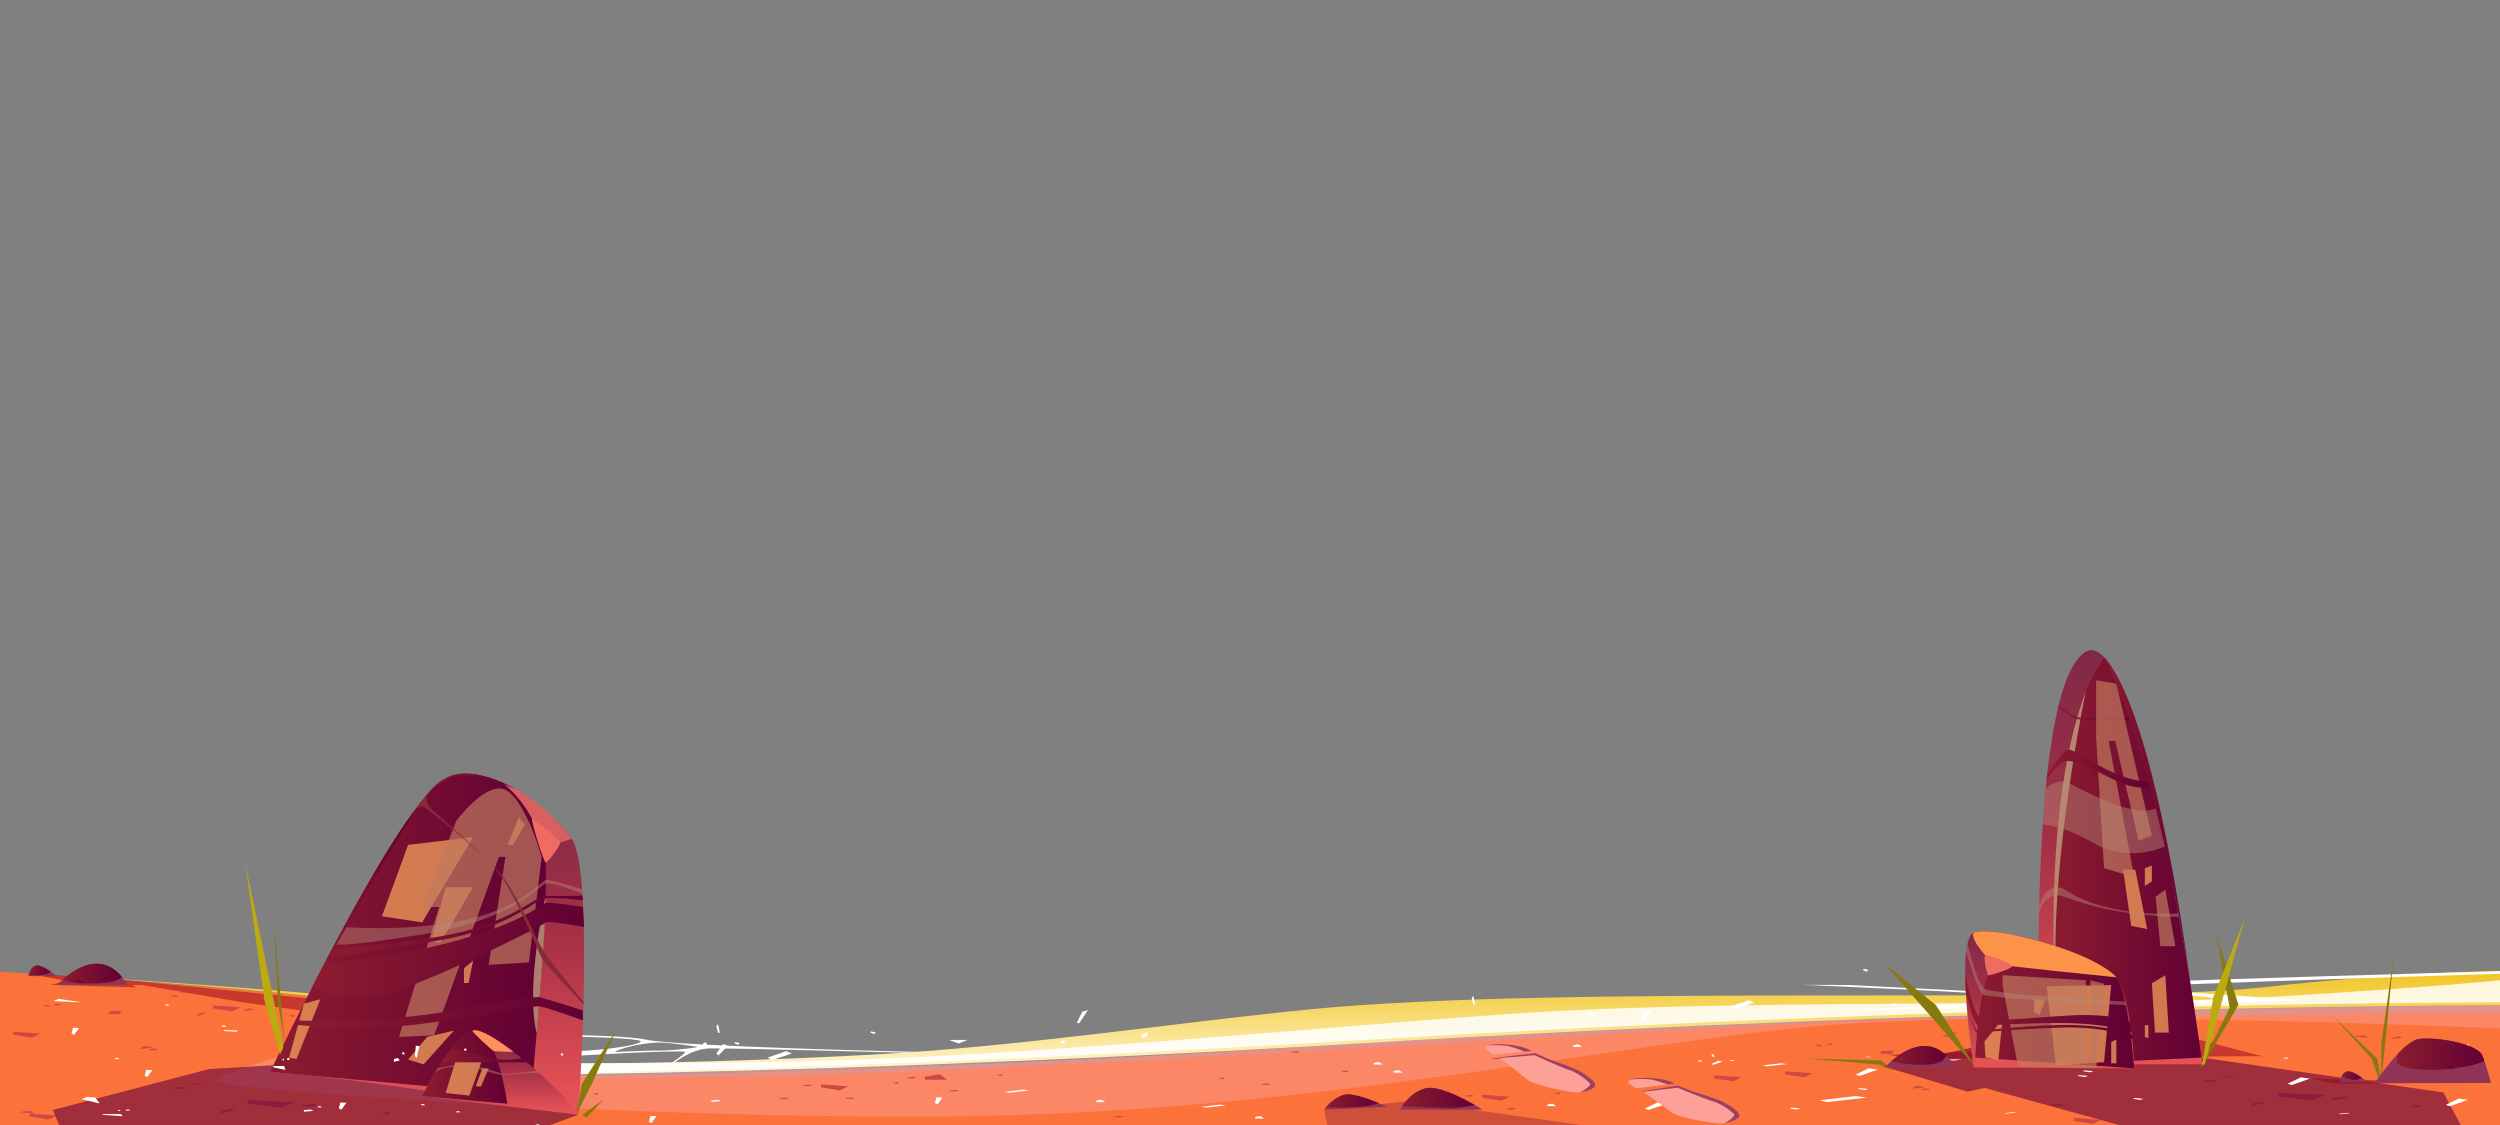 <?xml version="1.0" encoding="UTF-8"?>
<svg xmlns="http://www.w3.org/2000/svg" xmlns:xlink="http://www.w3.org/1999/xlink" viewBox="0 0 888.89 400">
  <rect x="0" y="0" width="888.89" height="400" fill="#808080" stroke="none"/>
  <defs>
    <style>
      .cls-1, .cls-2, .cls-3, .cls-4, .cls-5, .cls-6, .cls-7, .cls-8, .cls-9, .cls-10, .cls-11, .cls-12, .cls-13, .cls-14, .cls-15, .cls-16, .cls-17, .cls-18, .cls-19, .cls-20, .cls-21, .cls-22, .cls-23, .cls-24, .cls-25, .cls-26, .cls-27, .cls-28, .cls-29, .cls-30, .cls-31, .cls-32, .cls-33, .cls-34, .cls-35, .cls-36, .cls-37, .cls-38, .cls-39, .cls-40, .cls-41, .cls-42, .cls-43, .cls-44, .cls-45, .cls-46, .cls-47, .cls-48, .cls-49, .cls-50, .cls-51, .cls-52, .cls-53, .cls-54, .cls-55, .cls-56, .cls-57, .cls-58 {
        stroke-width: 0px;
      }

      .cls-1, .cls-2, .cls-3, .cls-4, .cls-5, .cls-6, .cls-7, .cls-8, .cls-9, .cls-10, .cls-11, .cls-12, .cls-13, .cls-14, .cls-16, .cls-17, .cls-18, .cls-19, .cls-20, .cls-21, .cls-22, .cls-23, .cls-24, .cls-25, .cls-26, .cls-27, .cls-28, .cls-29, .cls-30, .cls-31, .cls-32, .cls-33, .cls-34, .cls-35, .cls-36, .cls-37, .cls-38, .cls-39, .cls-40, .cls-41, .cls-42, .cls-43, .cls-44, .cls-45, .cls-46, .cls-47, .cls-48, .cls-49, .cls-50, .cls-51, .cls-52, .cls-53, .cls-54, .cls-55, .cls-56, .cls-57, .cls-58 {
        fill-rule: evenodd;
      }

      .cls-1, .cls-54 {
        fill: #fff;
      }

      .cls-2 {
        fill: url(#_Áåçûìÿííûé_ãðàäèåíò_361-27);
      }

      .cls-3 {
        fill: url(#_Áåçûìÿííûé_ãðàäèåíò_361-15);
      }

      .cls-59 {
        opacity: .5;
      }

      .cls-4 {
        fill: url(#_Áåçûìÿííûé_ãðàäèåíò_361-18);
      }

      .cls-5 {
        fill: #ccb689;
      }

      .cls-5, .cls-60, .cls-31, .cls-50, .cls-54 {
        mix-blend-mode: soft-light;
      }

      .cls-5, .cls-31, .cls-50 {
        opacity: .69;
      }

      .cls-6 {
        fill: #91001d;
      }

      .cls-7 {
        fill: url(#_Áåçûìÿííûé_ãðàäèåíò_361-4);
      }

      .cls-61 {
        isolation: isolate;
      }

      .cls-8 {
        fill: #63003b;
        opacity: .6;
      }

      .cls-9 {
        fill: #fc723b;
      }

      .cls-10 {
        fill: url(#_Áåçûìÿííûé_ãðàäèåíò_361-14);
      }

      .cls-11 {
        fill: url(#_Áåçûìÿííûé_ãðàäèåíò_361-10);
      }

      .cls-12 {
        fill: url(#_Áåçûìÿííûé_ãðàäèåíò_361-13);
      }

      .cls-13 {
        fill: url(#_Áåçûìÿííûé_ãðàäèåíò_361-17);
      }

      .cls-14 {
        fill: url(#_Áåçûìÿííûé_ãðàäèåíò_78-2);
      }

      .cls-15 {
        fill: none;
      }

      .cls-16 {
        fill: #fd905e;
      }

      .cls-17 {
        fill: #bdaa11;
      }

      .cls-18 {
        fill: #c5a0b1;
      }

      .cls-18, .cls-35, .cls-49 {
        opacity: .46;
      }

      .cls-18, .cls-35, .cls-49, .cls-55 {
        mix-blend-mode: multiply;
      }

      .cls-19 {
        fill: url(#_Áåçûìÿííûé_ãðàäèåíò_361-24);
      }

      .cls-20 {
        fill: url(#_Áåçûìÿííûé_ãðàäèåíò_361-12);
      }

      .cls-21 {
        fill: #fc9348;
      }

      .cls-22 {
        fill: url(#_Áåçûìÿííûé_ãðàäèåíò_361-28);
      }

      .cls-23 {
        fill: url(#_Áåçûìÿííûé_ãðàäèåíò_78-3);
      }

      .cls-24 {
        fill: url(#_Áåçûìÿííûé_ãðàäèåíò_361-3);
      }

      .cls-25 {
        fill: url(#linear-gradient);
      }

      .cls-26 {
        fill: url(#_Áåçûìÿííûé_ãðàäèåíò_361-26);
      }

      .cls-27 {
        fill: url(#_Áåçûìÿííûé_ãðàäèåíò_361-25);
      }

      .cls-28 {
        fill: #f06b60;
      }

      .cls-29 {
        fill: url(#_Áåçûìÿííûé_ãðàäèåíò_361-5);
      }

      .cls-30 {
        fill: url(#linear-gradient-2);
      }

      .cls-31 {
        fill: #c17a5f;
      }

      .cls-32 {
        fill: url(#_Áåçûìÿííûé_ãðàäèåíò_78);
      }

      .cls-33 {
        fill: url(#_Áåçûìÿííûé_ãðàäèåíò_361-22);
      }

      .cls-62 {
        clip-path: url(#clippath);
      }

      .cls-34 {
        fill: url(#_Áåçûìÿííûé_ãðàäèåíò_361-7);
      }

      .cls-35 {
        fill: #b88776;
      }

      .cls-36 {
        fill: url(#_Áåçûìÿííûé_ãðàäèåíò_361-23);
      }

      .cls-37 {
        fill: url(#_Áåçûìÿííûé_ãðàäèåíò_361-29);
      }

      .cls-38 {
        fill: url(#_Áåçûìÿííûé_ãðàäèåíò_361-6);
      }

      .cls-39 {
        fill: #8f3456;
      }

      .cls-40 {
        fill: url(#_Áåçûìÿííûé_ãðàäèåíò_361-9);
      }

      .cls-41 {
        fill: #cc4946;
      }

      .cls-42 {
        fill: url(#_Áåçûìÿííûé_ãðàäèåíò_6);
      }

      .cls-43 {
        fill: url(#_Áåçûìÿííûé_ãðàäèåíò_78-4);
      }

      .cls-44 {
        fill: url(#_Áåçûìÿííûé_ãðàäèåíò_361-11);
      }

      .cls-45 {
        fill: url(#_Áåçûìÿííûé_ãðàäèåíò_361-8);
      }

      .cls-46 {
        fill: url(#_Áåçûìÿííûé_ãðàäèåíò_361-20);
      }

      .cls-47 {
        fill: url(#_Áåçûìÿííûé_ãðàäèåíò_361-21);
      }

      .cls-48 {
        fill: url(#_Áåçûìÿííûé_ãðàäèåíò_361);
      }

      .cls-49, .cls-55 {
        fill: #fda098;
      }

      .cls-50 {
        fill: #fdac5f;
      }

      .cls-51 {
        fill: #867a0f;
      }

      .cls-52 {
        fill: url(#_Áåçûìÿííûé_ãðàäèåíò_361-19);
      }

      .cls-53 {
        fill: url(#_Áåçûìÿííûé_ãðàäèåíò_361-16);
      }

      .cls-56 {
        fill: #da6060;
      }

      .cls-57 {
        fill: url(#_Áåçûìÿííûé_ãðàäèåíò_361-2);
      }

      .cls-58 {
        fill: #862b3b;
      }
    </style>
    <clipPath id="clippath">
      <rect class="cls-15" width="888.89" height="400" transform="translate(888.89 400) rotate(180)"/>
    </clipPath>
    <linearGradient id="linear-gradient" x1="445.69" y1="382.33" x2="445.69" y2="345.18" gradientUnits="userSpaceOnUse">
      <stop offset="0" stop-color="#fff8da"/>
      <stop offset="1" stop-color="#f1c422"/>
    </linearGradient>
    <linearGradient id="linear-gradient-2" x1="496.1" y1="382.03" x2="496.1" y2="348.06" gradientUnits="userSpaceOnUse">
      <stop offset="0" stop-color="#fff"/>
      <stop offset=".97" stop-color="#fdf6d9"/>
    </linearGradient>
    <linearGradient id="_Áåçûìÿííûé_ãðàäèåíò_6" data-name="Áåçûìÿííûé ãðàäèåíò 6" x1="141.38" y1="374.44" x2="141.38" y2="355.18" gradientUnits="userSpaceOnUse">
      <stop offset="0" stop-color="#fff"/>
      <stop offset=".96" stop-color="#c1f0fd"/>
    </linearGradient>
    <linearGradient id="_Áåçûìÿííûé_ãðàäèåíò_78" data-name="Áåçûìÿííûé ãðàäèåíò 78" x1="151.89" y1="396.36" x2="151.89" y2="275.23" gradientUnits="userSpaceOnUse">
      <stop offset=".05" stop-color="#e45255"/>
      <stop offset=".53" stop-color="#a53046"/>
      <stop offset="1" stop-color="#7f2947"/>
    </linearGradient>
    <linearGradient id="_Áåçûìÿííûé_ãðàäèåíò_361" data-name="Áåçûìÿííûé ãðàäèåíò 361" x1="96.08" y1="332.39" x2="194.11" y2="332.39" gradientUnits="userSpaceOnUse">
      <stop offset=".05" stop-color="#8a1b2f"/>
      <stop offset="1" stop-color="#610034"/>
    </linearGradient>
    <linearGradient id="_Áåçûìÿííûé_ãðàäèåíò_78-2" data-name="Áåçûìÿííûé ãðàäèåíò 78" x1="177.85" y1="396.36" x2="177.85" y2="366.4" xlink:href="#_Áåçûìÿííûé_ãðàäèåíò_78"/>
    <linearGradient id="_Áåçûìÿííûé_ãðàäèåíò_361-2" data-name="Áåçûìÿííûé ãðàäèåíò 361" x1="150.1" y1="379.43" x2="180.39" y2="379.43" xlink:href="#_Áåçûìÿííûé_ãðàäèåíò_361"/>
    <linearGradient id="_Áåçûìÿííûé_ãðàäèåíò_361-3" data-name="Áåçûìÿííûé ãðàäèåíò 361" x1="116.38" y1="329.59" x2="207.23" y2="329.59" xlink:href="#_Áåçûìÿííûé_ãðàäèåíò_361"/>
    <linearGradient id="_Áåçûìÿííûé_ãðàäèåíò_361-4" data-name="Áåçûìÿííûé ãðàäèåíò 361" x1="111.38" y1="337.74" x2="207.69" y2="337.74" xlink:href="#_Áåçûìÿííûé_ãðàäèåíò_361"/>
    <linearGradient id="_Áåçûìÿííûé_ãðàäèåíò_361-5" data-name="Áåçûìÿííûé ãðàäèåíò 361" x1="104.31" y1="359.95" x2="207.27" y2="359.95" xlink:href="#_Áåçûìÿííûé_ãðàäèåíò_361"/>
    <linearGradient id="_Áåçûìÿííûé_ãðàäèåíò_361-6" data-name="Áåçûìÿííûé ãðàäèåíò 361" x1="156.93" y1="375.28" x2="187.29" y2="375.28" xlink:href="#_Áåçûìÿííûé_ãðàäèåíò_361"/>
    <linearGradient id="_Áåçûìÿííûé_ãðàäèåíò_361-7" data-name="Áåçûìÿííûé ãðàäèåíò 361" x1="110.32" y1="320.01" x2="147.8" y2="320.01" xlink:href="#_Áåçûìÿííûé_ãðàäèåíò_361"/>
    <linearGradient id="_Áåçûìÿííûé_ãðàäèåíò_361-8" data-name="Áåçûìÿííûé ãðàäèåíò 361" x1="151.63" y1="278.9" x2="183.01" y2="278.9" xlink:href="#_Áåçûìÿííûé_ãðàäèåíò_361"/>
    <linearGradient id="_Áåçûìÿííûé_ãðàäèåíò_78-3" data-name="Áåçûìÿííûé ãðàäèåíò 78" x1="753.95" y1="378.42" x2="753.95" y2="231.19" xlink:href="#_Áåçûìÿííûé_ãðàäèåíò_78"/>
    <linearGradient id="_Áåçûìÿííûé_ãðàäèåíò_361-9" data-name="Áåçûìÿííûé ãðàäèåíò 361" x1="730.2" y1="306.11" x2="782.77" y2="306.11" xlink:href="#_Áåçûìÿííûé_ãðàäèåíò_361"/>
    <linearGradient id="_Áåçûìÿííûé_ãðàäèåíò_361-10" data-name="Áåçûìÿííûé ãðàäèåíò 361" x1="731.96" y1="253.42" x2="758.6" y2="253.42" xlink:href="#_Áåçûìÿííûé_ãðàäèåíò_361"/>
    <linearGradient id="_Áåçûìÿííûé_ãðàäèåíò_78-4" data-name="Áåçûìÿííûé ãðàäèåíò 78" x1="728.8" y1="379.87" x2="728.8" y2="331.05" xlink:href="#_Áåçûìÿííûé_ãðàäèåíò_78"/>
    <linearGradient id="_Áåçûìÿííûé_ãðàäèåíò_361-11" data-name="Áåçûìÿííûé ãðàäèåíò 361" x1="702.31" y1="360.51" x2="758.86" y2="360.51" xlink:href="#_Áåçûìÿííûé_ãðàäèåíò_361"/>
    <linearGradient id="_Áåçûìÿííûé_ãðàäèåíò_361-12" data-name="Áåçûìÿííûé ãðàäèåíò 361" x1="727.7" y1="273.28" x2="765.11" y2="273.28" xlink:href="#_Áåçûìÿííûé_ãðàäèåíò_361"/>
    <linearGradient id="_Áåçûìÿííûé_ãðàäèåíò_361-13" data-name="Áåçûìÿííûé ãðàäèåíò 361" x1="698.74" y1="356.48" x2="757.88" y2="356.48" xlink:href="#_Áåçûìÿííûé_ãðàäèåíò_361"/>
    <linearGradient id="_Áåçûìÿííûé_ãðàäèåíò_361-14" data-name="Áåçûìÿííûé ãðàäèåíò 361" x1="699.2" y1="363.1" x2="758.27" y2="363.1" xlink:href="#_Áåçûìÿííûé_ãðàäèåíò_361"/>
    <linearGradient id="_Áåçûìÿííûé_ãðàäèåíò_361-15" data-name="Áåçûìÿííûé ãðàäèåíò 361" x1="748.28" y1="292.65" x2="779.03" y2="292.65" xlink:href="#_Áåçûìÿííûé_ãðàäèåíò_361"/>
    <linearGradient id="_Áåçûìÿííûé_ãðàäèåíò_361-16" data-name="Áåçûìÿííûé ãðàäèåíò 361" x1="852.2" y1="374.81" x2="883.3" y2="374.81" xlink:href="#_Áåçûìÿííûé_ãðàäèåíò_361"/>
    <linearGradient id="_Áåçûìÿííûé_ãðàäèåíò_361-17" data-name="Áåçûìÿííûé ãðàäèåíò 361" x1="832.6" y1="382.42" x2="839.68" y2="382.42" xlink:href="#_Áåçûìÿííûé_ãðàäèåíò_361"/>
    <linearGradient id="_Áåçûìÿííûé_ãðàäèåíò_361-18" data-name="Áåçûìÿííûé ãðàäèåíò 361" x1="672.52" y1="375.27" x2="692.02" y2="375.27" xlink:href="#_Áåçûìÿííûé_ãðàäèåíò_361"/>
    <linearGradient id="_Áåçûìÿííûé_ãðàäèåíò_361-19" data-name="Áåçûìÿííûé ãðàäèåíò 361" x1="498.62" y1="390.33" x2="524.37" y2="390.33" xlink:href="#_Áåçûìÿííûé_ãðàäèåíò_361"/>
    <linearGradient id="_Áåçûìÿííûé_ãðàäèåíò_361-20" data-name="Áåçûìÿííûé ãðàäèåíò 361" x1="471.53" y1="391.47" x2="490.05" y2="391.47" xlink:href="#_Áåçûìÿííûé_ãðàäèåíò_361"/>
    <linearGradient id="_Áåçûìÿííûé_ãðàäèåíò_361-21" data-name="Áåçûìÿííûé ãðàäèåíò 361" x1="22.19" y1="346.18" x2="43.28" y2="346.18" xlink:href="#_Áåçûìÿííûé_ãðàäèåíò_361"/>
    <linearGradient id="_Áåçûìÿííûé_ãðàäèåíò_361-22" data-name="Áåçûìÿííûé ãðàäèåíò 361" x1="10.17" y1="345.02" x2="18.05" y2="345.02" xlink:href="#_Áåçûìÿííûé_ãðàäèåíò_361"/>
    <linearGradient id="_Áåçûìÿííûé_ãðàäèåíò_361-23" data-name="Áåçûìÿííûé ãðàäèåíò 361" x1="866.65" y1="379.7" x2="872.49" y2="379.7" xlink:href="#_Áåçûìÿííûé_ãðàäèåíò_361"/>
    <linearGradient id="_Áåçûìÿííûé_ãðàäèåíò_361-24" data-name="Áåçûìÿííûé ãðàäèåíò 361" x1="835.41" y1="383.51" x2="837.94" y2="383.51" xlink:href="#_Áåçûìÿííûé_ãðàäèåíò_361"/>
    <linearGradient id="_Áåçûìÿííûé_ãðàäèåíò_361-25" data-name="Áåçûìÿííûé ãðàäèåíò 361" x1="688.44" y1="377.37" x2="690.78" y2="377.37" xlink:href="#_Áåçûìÿííûé_ãðàäèåíò_361"/>
    <linearGradient id="_Áåçûìÿííûé_ãðàäèåíò_361-26" data-name="Áåçûìÿííûé ãðàäèåíò 361" x1="23.4" y1="348.94" x2="30.12" y2="348.94" xlink:href="#_Áåçûìÿííûé_ãðàäèåíò_361"/>
    <linearGradient id="_Áåçûìÿííûé_ãðàäèåíò_361-27" data-name="Áåçûìÿííûé ãðàäèåíò 361" x1="15.54" y1="346.13" x2="17.5" y2="346.13" xlink:href="#_Áåçûìÿííûé_ãðàäèåíò_361"/>
    <linearGradient id="_Áåçûìÿííûé_ãðàäèåíò_361-28" data-name="Áåçûìÿííûé ãðàäèåíò 361" x1="512.83" y1="393.58" x2="520.6" y2="393.58" xlink:href="#_Áåçûìÿííûé_ãðàäèåíò_361"/>
    <linearGradient id="_Áåçûìÿííûé_ãðàäèåíò_361-29" data-name="Áåçûìÿííûé ãðàäèåíò 361" x1="484.21" y1="393.25" x2="486.76" y2="393.25" xlink:href="#_Áåçûìÿííûé_ãðàäèåíò_361"/>
  </defs>
  <g class="cls-61">
    <g id="Layer_2" data-name="Layer 2">
      <g id="_1" data-name="1">
        <g class="cls-62">
          <g>
            <g>
              <path class="cls-9" d="M-5.35,345.16s120.29,7.57,152.73,13.8c32.44,6.24-47.77,19.13-49.41,21.56-1.64,2.43,139.15,5.61,344.76-7.14,232.48-14.42,451.41-16.04,451.41-16.04v45.53H-5.35v-57.71Z"/>
              <path class="cls-49" d="M109.16,353.07s22.16,2.63,23.92,8c1.76,5.37-54.49,19.52-56.76,23.09-2.27,3.56,174.81,15.13,279.15,12.45,126.04-3.24,233.81-28.68,305.17-32.86,81.6-4.78,233.5,2.1,233.5,2.1v-8.49s-138.3-7.04-301.12,5.57c-162.82,12.61-257.89,17.98-360.95,16.33-103.06-1.65-121.6,1.19-121.6-.67s50.66-11.57,52.21-13.14c1.55-1.57-23.2-11.06-53.51-12.36Z"/>
              <path class="cls-18" d="M103.8,381.4s104.27,4.48,228.22-.81c123.95-5.28,288.65-16.85,344.42-18.18,38.63-.92,217.69-2.27,217.69-2.27v-2.79s-218.63-4.48-368.74,5.57c-150.12,10.05-196.22,16.12-277.82,17.77-81.6,1.65-143.78.7-143.78.7Z"/>
              <path class="cls-25" d="M894.14,345.18v12.18s-184.64,0-409.51,13.56c-224.87,13.57-386.72,12.47-386.67,9.62.02-.74,4.06-1.91,9.99-3.35,16.87-4.09,48.99-10.3,47.02-14.66-3.52-7.78-139.18-16.13-157.73-17.23,21.08,1.22,194.32,11.5,183.55,18.73-10.36,6.97-39.81,4.91-62.33,12.34,26.37,1.2,52.38,1.75,78.01,1.77,38.56.02,76.25-1.15,112.97-3.12,52.46-2.81,106.89-11.19,155.12-16.03,91.9-9.23,283.47-1.61,339.42-7.88,55.96-6.27,90.15-5.9,90.15-5.9Z"/>
              <path class="cls-30" d="M894.14,348.06l.1,8.3s-184.16-.15-409.02,13.41c-224.87,13.57-387.31,13.62-387.26,10.77.02-.74,4.06-1.91,9.99-3.35-1.41,1.38,4.51.94,87,.94h1.52c.95,0,1.88,0,2.83,0,27.82-.12,67.22.2,110.25-1.54,88.22-3.59,192-14.4,244.78-17.14,79.88-4.15,192.51-1.21,258.03-5.27,59.41-3.69,79.07-5.91,81.77-6.09Z"/>
              <path class="cls-54" d="M229.65,369.65c-10.96-2.41-60.72-1.64-60.72-1.64l-.75.14s64.22.05,59.42,2.43c-4.79,2.38-25.41,3.7-33.55,3.44-7.83-.25-39.43-4.06-39.43-4.06l-1.95.22s31.96,2.9,27.51,4.37c-4.44,1.46-38.87,2.68-38.87,2.68l2.2.11c7.13-.31,30.04.66,30.04.66l1.13-.03c16.98-2.38,69.18-4.82,68.94-3.95-.23.87-4.96,3.98-4.96,3.98h1.01s5.97-5.08,12.63-5.23c6.66-.16,69.65,1.53,69.65,1.53l4.55-.28s-85.89-1.95-96.85-4.37ZM235.15,373.5c-6.62.07-16.54.52-16.54.52,1.16-1.01,11.12-3.96,18.49-3.21,7.99.81,10.99,1.42,11.14,1.44,0,.04-6.55,1.18-13.09,1.26Z"/>
              <path class="cls-54" d="M652.73,359.42s63.75-3.13,70.87-4.32c7.12-1.19-82.64-4.94-82.64-4.94l16.52.07s76.36,3.7,77.21,4.17c.85.47-15.56,2.31-15.34,2.99.23.68,68.25-1.73,71.62-1.99,3.37-.27-44.82-4.23-44.35-5.24.46-1.02,147.51-4.98,147.51-4.98l-.29.91s-135.53,4.08-134.98,4.99c.55.91,58.26,4.2,58.98,4.57.72.36-165.12,3.77-165.12,3.77Z"/>
              <path class="cls-42" d="M121.67,355.18s30.72,3.51,33.31,7.33-35.21,11.93-35.21,11.93c0,0,39.58-4.68,43.1-10.19,2.68-4.19-41.2-9.07-41.2-9.07Z"/>
            </g>
            <g>
              <polygon class="cls-41" points="15.48 357.65 17.17 357.93 17.98 357.65 16.13 357.27 15.48 357.65"/>
              <polygon class="cls-41" points="19.16 357.27 21.15 357.45 21.62 356.97 19.81 356.91 19.16 357.27"/>
              <polygon class="cls-41" points="75.73 357.47 85.55 358.13 82.44 359.59 75.73 358.53 75.73 357.47"/>
              <polygon class="cls-41" points="328.85 382.85 334.19 381.98 336.81 383.91 328.85 383.91 328.85 382.85"/>
              <polygon class="cls-41" points="4.64 366.82 14.45 367.48 11.34 368.94 4.64 367.88 4.64 366.82"/>
              <polygon class="cls-41" points="10.57 395.95 20.39 396.6 17.28 398.06 10.57 397 10.57 395.95"/>
              <polygon class="cls-41" points="86.35 359.46 87.04 358.94 89.12 358.53 90.15 358.99 86.35 359.46"/>
              <polygon class="cls-41" points="102.64 361.15 104.28 361.57 104.95 360.88 102.64 361.15"/>
              <polygon class="cls-41" points="354.32 382.25 355.96 382.68 356.63 381.98 354.32 382.25"/>
              <polygon class="cls-41" points="210.71 388.88 212.35 389.3 213.01 388.6 210.71 388.88"/>
              <polygon class="cls-41" points="160.06 389.51 161.7 389.93 162.36 389.23 160.06 389.51"/>
              <polygon class="cls-41" points="61.12 353.91 62.67 353.91 63.16 354.49 60.33 354.2 61.12 353.91"/>
              <polygon class="cls-41" points="63.53 353.12 63.82 352.97 65.37 352.87 65.99 353.12 63.53 353.12"/>
              <polygon class="cls-41" points="66.94 353.12 67.29 352.97 67.77 353.05 66.94 353.12"/>
              <polygon class="cls-41" points="53.34 372.23 51.38 371.93 49.51 372.87 50.59 372.87 54.24 372.6 53.34 372.23"/>
              <polygon class="cls-41" points="53.34 373.02 54.84 372.87 56.18 373.02 55.44 373.37 52.78 373.37 53.34 373.02"/>
              <polygon class="cls-41" points="322.98 383.07 324.48 382.92 325.82 383.07 325.08 383.42 322.42 383.42 322.98 383.07"/>
              <polygon class="cls-41" points="338.01 387.66 339.51 387.51 340.85 387.66 340.1 388.01 337.45 388.01 338.01 387.66"/>
              <polygon class="cls-41" points="459.48 373.93 460.98 373.77 462.32 373.93 461.58 374.27 458.93 374.27 459.48 373.93"/>
              <polygon class="cls-41" points="448.99 385.4 450.49 385.24 451.83 385.4 451.09 385.74 448.43 385.74 448.99 385.4"/>
              <polygon class="cls-41" points="530.82 376.26 532.32 376.1 533.66 376.26 532.92 376.6 530.26 376.6 530.82 376.26"/>
              <polygon class="cls-41" points="527.06 389.26 536.87 389.92 533.76 391.37 527.06 390.32 527.06 389.26"/>
              <polygon class="cls-41" points="552.52 388.66 554.17 389.08 554.83 388.39 552.52 388.66"/>
              <polygon class="cls-41" points="521.18 389.48 522.68 389.33 524.02 389.48 523.28 389.83 520.63 389.83 521.18 389.48"/>
              <polygon class="cls-41" points="536.21 394.07 537.71 393.92 539.05 394.07 538.31 394.42 535.65 394.42 536.21 394.07"/>
              <polygon class="cls-41" points="396.71 396.91 398.22 396.75 399.56 396.91 398.81 397.25 396.16 397.25 396.71 396.91"/>
              <polygon class="cls-41" points="512.74 394.18 514.24 394.02 515.59 394.18 514.84 394.52 512.19 394.52 512.74 394.18"/>
              <polygon class="cls-41" points="291.88 385.56 301.69 386.22 298.59 387.68 291.88 386.62 291.88 385.56"/>
              <polygon class="cls-41" points="181.52 386.95 191.33 387.61 188.22 389.07 181.52 388.01 181.52 386.95"/>
              <polygon class="cls-41" points="609.48 382.36 619.3 383.02 616.19 384.48 609.48 383.42 609.48 382.36"/>
              <polygon class="cls-41" points="317.35 384.96 318.99 385.39 319.66 384.69 317.35 384.96"/>
              <polygon class="cls-41" points="433.24 383.35 434.88 383.77 435.55 383.07 433.24 383.35"/>
              <polygon class="cls-41" points="580.7 385.49 582.34 385.91 583 385.21 580.7 385.49"/>
              <polygon class="cls-41" points="286.01 385.78 287.51 385.63 288.85 385.78 288.11 386.13 285.45 386.13 286.01 385.78"/>
              <polygon class="cls-41" points="301.04 390.37 302.54 390.22 303.88 390.37 303.13 390.72 300.48 390.72 301.04 390.37"/>
              <polygon class="cls-41" points="277.57 390.48 279.07 390.32 280.41 390.48 279.67 390.83 277.01 390.83 277.57 390.48"/>
              <polygon class="cls-41" points="38.54 360.58 42.41 360.58 43.39 359.35 38.75 359.67 38.54 360.58"/>
              <polygon class="cls-41" points="73.28 360.2 70.02 361.23 70.47 360.53 72.02 359.94 73.28 360.2"/>
              <polygon class="cls-41" points="88.11 391.12 105.22 391.96 99.8 393.83 88.11 392.47 88.11 391.12"/>
              <polygon class="cls-41" points="106.63 393.67 107.82 392.99 111.45 392.47 113.25 393.07 106.63 393.67"/>
              <polygon class="cls-41" points="135.02 395.83 137.88 396.37 139.04 395.48 135.02 395.83"/>
              <polygon class="cls-41" points="62.65 386.58 65.34 386.58 66.19 387.31 61.26 386.94 62.65 386.58"/>
              <polygon class="cls-41" points="8.47 395.11 11.15 395.11 12.01 395.84 7.08 395.48 8.47 395.11"/>
              <polygon class="cls-41" points="66.85 385.56 67.35 385.37 70.05 385.24 71.14 385.56 66.85 385.56"/>
              <polygon class="cls-41" points="72.78 385.56 73.39 385.37 74.23 385.47 72.78 385.56"/>
              <polygon class="cls-41" points="83.83 394.62 78.16 395.92 78.94 395.04 81.64 394.27 83.83 394.62"/>
              <polygon class="cls-41" points="645.58 371.76 647.27 372.04 648.08 371.76 646.23 371.38 645.58 371.76"/>
              <polygon class="cls-41" points="649.27 371.38 651.25 371.56 651.72 371.08 649.92 371.03 649.27 371.38"/>
              <polygon class="cls-41" points="476.96 381.02 478.95 381.2 479.42 380.72 477.61 380.67 476.96 381.02"/>
              <polygon class="cls-41" points="705.84 371.58 715.65 372.24 712.54 373.7 705.84 372.64 705.84 371.58"/>
              <polygon class="cls-41" points="634.74 380.93 644.55 381.59 641.44 383.05 634.74 381.99 634.74 380.93"/>
              <polygon class="cls-41" points="737.34 397.48 747.15 398.14 744.04 399.6 737.34 398.54 737.34 397.48"/>
              <polygon class="cls-41" points="716.46 373.57 717.14 373.05 719.22 372.64 720.25 373.11 716.46 373.57"/>
              <polygon class="cls-41" points="850.31 369.43 850.99 368.91 853.07 368.5 854.1 368.96 850.31 369.43"/>
              <polygon class="cls-41" points="732.75 375.27 734.39 375.69 735.05 374.99 732.75 375.27"/>
              <polygon class="cls-41" points="691.23 368.03 692.77 368.03 693.26 368.6 690.43 368.31 691.23 368.03"/>
              <polygon class="cls-41" points="693.64 367.23 693.92 367.09 695.47 366.98 696.1 367.23 693.64 367.23"/>
              <polygon class="cls-41" points="697.04 367.23 697.39 367.09 697.87 367.16 697.04 367.23"/>
              <polygon class="cls-41" points="683.44 386.35 681.48 386.04 679.61 386.98 680.69 386.98 684.35 386.71 683.44 386.35"/>
              <polygon class="cls-41" points="683.44 387.14 684.94 386.98 686.28 387.14 685.54 387.48 682.88 387.48 683.44 387.14"/>
              <polygon class="cls-41" points="668.64 374.69 672.51 374.69 673.49 373.46 668.85 373.79 668.64 374.69"/>
              <polygon class="cls-41" points="703.38 374.32 700.12 375.34 700.57 374.65 702.12 374.05 703.38 374.32"/>
              <polygon class="cls-41" points="809.97 388.55 827.08 389.39 821.66 391.26 809.97 389.91 809.97 388.55"/>
              <polygon class="cls-41" points="828.49 391.1 829.68 390.43 833.31 389.91 835.11 390.5 828.49 391.1"/>
              <polygon class="cls-41" points="856.88 393.26 859.74 393.8 860.9 392.91 856.88 393.26"/>
              <polygon class="cls-41" points="784.51 384.01 787.2 384.01 788.05 384.74 783.12 384.37 784.51 384.01"/>
              <polygon class="cls-41" points="838.27 368.23 840.95 368.23 841.81 368.96 836.88 368.6 838.27 368.23"/>
              <polygon class="cls-41" points="730.33 392.55 733.01 392.55 733.87 393.28 728.94 392.91 730.33 392.55"/>
              <polygon class="cls-41" points="788.71 382.99 789.21 382.8 791.91 382.67 793 382.99 788.71 382.99"/>
              <polygon class="cls-41" points="794.64 382.99 795.25 382.8 796.09 382.9 794.64 382.99"/>
              <polygon class="cls-41" points="805.69 392.05 800.02 393.36 800.8 392.47 803.5 391.71 805.69 392.05"/>
            </g>
            <polygon class="cls-8" points="669.37 379.08 699.54 388.13 705.62 386.81 776.08 406.26 878.26 406.26 868.74 388.42 782.77 376.03 733.43 365.84 669.37 379.08"/>
            <polygon class="cls-8" points="74.4 380.1 18.8 394.66 46.6 461.48 161.4 412.47 205.6 396.36 141.87 376.09 74.4 380.1"/>
            <g class="cls-60">
              <polygon class="cls-1" points="694.65 376.69 691.2 376.69 694.6 377.12 697.7 376.69 695.15 376.69 694.65 376.69"/>
              <polygon class="cls-1" points="730.71 377.12 732.25 377.12 732.25 376.69 730.71 376.91 730.71 377.12"/>
              <polygon class="cls-1" points="811.86 376.39 813.41 376.39 813.41 375.96 811.86 376.18 811.86 376.39"/>
              <polygon class="cls-1" points="736.59 374.63 738.53 373.26 740.6 373.04 737.52 374.63 736.59 374.63"/>
              <polygon class="cls-1" points="759.68 376.05 761.69 375.73 761.69 376.23 759.68 376.44 759.68 376.05"/>
              <polygon class="cls-1" points="35.41 392.34 29.05 390.83 30.76 390.07 33.87 390.2 35.41 392.34"/>
              <polygon class="cls-1" points="26.58 356.31 19.01 355.94 20.72 355.18 28.99 356.31 26.58 356.31"/>
              <polygon class="cls-1" points="120.47 394.01 121.03 391.99 123.16 392.1 121.37 394.57 120.47 394.01"/>
              <polygon class="cls-1" points="230.72 398.79 231.28 396.78 233.41 396.88 231.62 399.35 230.72 398.79"/>
              <polygon class="cls-1" points="332.41 392.16 332.98 390.14 335.1 390.25 333.32 392.72 332.41 392.16"/>
              <polygon class="cls-1" points="79.65 366.58 79.74 366.26 84.58 366.39 84.12 366.86 79.65 366.58"/>
              <polygon class="cls-1" points="25.42 367.43 25.98 365.41 28.11 365.52 26.32 367.98 25.42 367.43"/>
              <polygon class="cls-1" points="51.44 382.41 52 380.4 54.13 380.5 52.34 382.97 51.44 382.41"/>
              <polygon class="cls-1" points="42.93 396.12 36.51 396.12 36.51 396.39 43.7 396.9 42.93 396.12"/>
              <polygon class="cls-1" points="44.71 394.89 44.71 394.59 45.63 394.43 46.33 394.89 44.71 394.89"/>
              <polygon class="cls-1" points="162.18 395.5 162.18 395.21 163.1 395.04 163.79 395.5 162.18 395.5"/>
              <polygon class="cls-1" points="58.72 357.5 58.72 357.2 59.63 357.04 60.33 357.5 58.72 357.5"/>
              <polygon class="cls-1" points="40.93 376.59 40.93 376.29 41.85 376.12 42.55 376.59 40.93 376.59"/>
              <polygon class="cls-1" points="78.84 365.05 78.84 364.75 79.76 364.58 80.46 365.05 78.84 365.05"/>
              <polygon class="cls-1" points="149.64 392.98 149.64 392.68 150.55 392.51 151.25 392.98 149.64 392.98"/>
              <polygon class="cls-1" points="190.52 400.17 190.52 399.87 191.44 399.7 192.14 400.17 190.52 400.17"/>
              <polygon class="cls-1" points="603.75 377.41 603.75 377.11 604.67 376.94 605.38 377.41 603.75 377.41"/>
              <polygon class="cls-1" points="553.17 378.57 553.17 378.39 553.72 378.29 554.13 378.57 553.17 378.57"/>
              <polygon class="cls-1" points="112.9 393.73 112.9 393.44 113.81 393.27 114.51 393.73 112.9 393.73"/>
              <polygon class="cls-1" points="42.46 395.04 41.74 394.89 42.46 394.59 42.93 394.82 42.46 395.04"/>
              <polygon class="cls-1" points="108.04 395.27 108.04 394.69 110.42 394.5 111.49 394.98 108.04 395.27"/>
              <polygon class="cls-1" points="252.97 391.82 252.97 391.23 255.35 391.04 256.42 391.52 252.97 391.82"/>
              <polygon class="cls-1" points="608.45 378.33 610.87 377.18 612.52 377.41 609.23 378.57 608.45 378.33"/>
              <polygon class="cls-1" points="609.05 375.81 608.45 375.02 609.05 374.74 609.7 375.81 609.05 375.81"/>
              <polygon class="cls-1" points="614.86 377.08 615.12 376.94 616.81 377.08 616.16 377.29 614.86 377.08"/>
              <polygon class="cls-1" points="663.23 375.78 663.49 375.64 665.18 375.78 664.53 375.99 663.23 375.78"/>
              <polygon class="cls-1" points="626.72 378.82 633.31 378.05 635.31 378.33 628.1 379.15 626.72 378.82"/>
              <polygon class="cls-1" points="427.25 393.52 433.84 392.75 435.84 393.03 428.63 393.85 427.25 393.52"/>
              <polygon class="cls-1" points="357.27 388.23 363.86 387.45 365.86 387.74 358.65 388.56 357.27 388.23"/>
              <polygon class="cls-1" points="550.18 393.3 550.18 392.72 551.98 392.39 553.34 393.3 550.18 393.3"/>
              <polygon class="cls-1" points="559.37 372.21 559.37 371.63 561.16 371.3 562.53 372.21 559.37 372.21"/>
              <polygon class="cls-1" points="495.54 381.39 495.54 380.81 497.33 380.48 498.7 381.39 495.54 381.39"/>
              <polygon class="cls-1" points="446.3 397.71 446.3 397.13 448.1 396.8 449.46 397.71 446.3 397.71"/>
              <polygon class="cls-1" points="389.79 391.88 389.79 391.3 391.58 390.98 392.95 391.88 389.79 391.88"/>
              <polygon class="cls-1" points="488.47 378.5 488.47 377.92 490.26 377.59 491.63 378.5 488.47 378.5"/>
              <polygon class="cls-1" points="584.73 394.2 589.44 391.95 592.64 392.4 586.24 394.65 584.73 394.2"/>
              <polygon class="cls-1" points="659.71 382.1 664.42 379.85 667.62 380.3 661.22 382.55 659.71 382.1"/>
              <polygon class="cls-1" points="869.57 392.85 874.29 390.6 877.49 391.05 871.09 393.3 869.57 392.85"/>
              <polygon class="cls-1" points="813.39 385.31 818.11 383.06 821.31 383.51 814.91 385.76 813.39 385.31"/>
              <polygon class="cls-1" points="877.61 372.39 877.01 371.6 877.61 371.32 878.26 372.39 877.61 372.39"/>
              <polygon class="cls-1" points="758.4 390.68 758.91 390.4 762.19 390.68 760.93 391.08 758.4 390.68"/>
              <polygon class="cls-1" points="660.47 387.17 660.98 386.89 664.26 387.17 663 387.57 660.47 387.17"/>
              <polygon class="cls-1" points="740.56 380.86 741.06 380.59 744.35 380.86 743.08 381.26 740.56 380.86"/>
              <polygon class="cls-1" points="738.66 382.54 739.17 382.27 742.45 382.54 741.19 382.95 738.66 382.54"/>
              <polygon class="cls-1" points="636.33 394.1 636.84 393.83 640.12 394.1 638.86 394.51 636.33 394.1"/>
              <polygon class="cls-1" points="646.97 391.22 659.77 389.7 663.66 390.26 649.64 391.85 646.97 391.22"/>
              <polygon class="cls-1" points="831.47 396.03 834.62 395.66 835.58 395.8 832.12 396.19 831.47 396.03"/>
              <polygon class="cls-1" points="712.9 395.77 716.05 395.4 717.01 395.54 713.55 395.93 712.9 395.77"/>
            </g>
            <g class="cls-59">
              <polygon class="cls-6" points="885.65 385.04 830.37 385.24 821.31 383.51 885.65 385.04"/>
              <polygon class="cls-6" points="804.27 375.54 776.53 375.69 780.57 376.49 678.77 376.18 671.07 375.04 712.54 373.7 708.09 367.23 707.24 361.54 746.17 360.37 804.27 375.54"/>
              <polygon class="cls-8" points="582.48 402.88 474.01 409.87 470.83 394.52 501.48 391.47 582.48 402.88"/>
              <path class="cls-6" d="M147.38,367.17l-14.14-4.25-47.36-6.61-35.53-6.11h-3.25l1.24.88-30.28-.88,5.35-1.46-9.29-1.79,2.08-.52,22.35,1.43,102.77,10.27s12.78,2.22,13.66,4.39-7.6,4.66-7.6,4.66Z"/>
            </g>
            <g>
              <path class="cls-32" d="M205.6,396.36s-58.38-10.02-95.87-14.01c-4.98-.54-9.59-.96-13.65-1.24v-.02c.72-1.49,46.13-96.83,62.38-104.28h0c7.74-3.54,16.95-.71,25.1,4.1,9.08,5.36,16.83,13.18,19.7,17.34,8.34,12.12,2.34,98.1,2.34,98.1Z"/>
              <path class="cls-48" d="M188.78,389.55l-79.05-7.2-13.65-1.24v-.02c.72-1.49,46.13-96.83,62.38-104.28h0c7.74-3.54,16.95-.71,25.1,4.1,4.51,6.08,8.35,14.06,9.87,20.48,2.94,12.4-4.65,88.16-4.65,88.16Z"/>
              <path class="cls-14" d="M150.1,389.75s10.17-21.06,17.92-23.27c5.94-1.69,33.02,21.81,37.58,29.88l-55.5-6.61Z"/>
              <path class="cls-57" d="M150.1,389.75s11.54-23.36,19.07-23.32c7.53.04,11.22,26,11.22,26l-30.28-2.68Z"/>
              <polygon class="cls-50" points="135.8 325.78 145.1 300.41 168.23 297.62 150.1 327.97 135.8 325.78"/>
              <polygon class="cls-50" points="153.25 334.7 158.46 315.44 168.23 315.44 156.61 335.17 153.25 334.7"/>
              <polygon class="cls-50" points="180.53 300.41 184.45 290.6 186.62 293.18 182.45 300.41 180.53 300.41"/>
              <polygon class="cls-50" points="145.1 376.7 151.89 368.69 161.4 366.43 150.58 378.46 145.1 376.7"/>
              <polygon class="cls-50" points="105.43 376.53 113.9 355.28 108.06 356.85 102.77 376.09 105.43 376.53"/>
              <polygon class="cls-50" points="158.46 388.62 162.19 376.53 171.48 376.7 166.87 389.55 158.46 388.62"/>
              <polygon class="cls-50" points="169.17 386.22 171.48 379.9 173.76 379.9 170.97 386.31 169.17 386.22"/>
              <polygon class="cls-50" points="164.97 349.52 164.97 344.23 168.23 341.56 166.6 349.52 164.97 349.52"/>
              <path class="cls-16" d="M168.02,366.48c-.48.24,6.97,7.08,7.57,7.25.59.17,7,.28,7,.28,0,0-11.47-9.11-14.57-7.53Z"/>
              <path class="cls-56" d="M193.43,301.39l9.83-3.13s-10.39-14.52-25.09-20.13c0,0,9.99,5.96,15.26,23.26Z"/>
              <path class="cls-31" d="M162.19,291.94l-12.09,30.55h6.04l-14.28,46.2,12.51-.59,23.02-63.41h2.32l-5.96,38.36,14.31-.85,4.54-37.51s-5.14-18.51-12.07-23.38c-6.93-4.87-18.34,10.64-18.34,10.64Z"/>
              <path class="cls-5" d="M194.01,318.48s-7.39,32.06-3.19,48.92c0,0,3.22-36.53,3.19-48.92Z"/>
              <path class="cls-24" d="M118.25,337.17s33.66-1.94,49.98-6.91c16.32-4.96,23.26-12.01,25.78-11.79,2.52.22,13.12,0,13.12,0l.1,1.61s-10.36-1.26-13.69-.61c-3.33.64-12.81,10.59-37.6,14.93-24.79,4.34-39.55,6.31-39.55,6.31l1.86-3.53Z"/>
              <path class="cls-7" d="M115.57,342.25s14.34.21,41.61-6.46c27.27-6.67,35.55-14.44,36.93-14.79,1.39-.35,13.12,1.48,13.12,1.48l.46,7.1s-13-2.35-13.58-1.61c-.58.74-35.84,18.66-53.59,24.43s-29.15-2.06-29.15-2.06l4.19-8.09Z"/>
              <path class="cls-35" d="M122.32,329.59s22.02,1.91,42.65-2.42c20.63-4.34,27.86-14.17,29.04-14.37s12.96,3.37,12.96,3.37v1.6s-10.11-4.37-12.86-3.59c-2.75.78-11.37,12.68-42.1,17.74-30.73,5.06-33.03,3.88-33.03,3.88l3.34-6.21Z"/>
              <path class="cls-29" d="M105.07,362.79s29.78,1.45,57.12-3.71c27.34-5.16,29.7-4.55,29.7-4.55l15.34,4.66.04,3.6s-12.98-4.68-15.5-4.99-23.29,4.02-43.97,6.5c-20.68,2.48-43.48,0-43.48,0l.75-1.51Z"/>
              <path class="cls-38" d="M160.47,372.81s12.92,2.95,16.16,3.73c3.24.77,8.86-.27,8.86-.27l1.8,1.46s-6.96.05-10.26,0c-3.31-.05-20.09.02-20.09.02,0,0,2.58-3.56,3.54-4.94Z"/>
              <path class="cls-35" d="M155.56,379.9s4.5-1.46,9.41-1.29c4.91.17,11.45,2.45,13.18,3.05,1.73.6,12.64-.96,12.64-.96l.76.67s-11.27.82-13.28.8c-2.01-.02-8.63-2.89-15.1-2.93-6.47-.04-8.44,2.13-8.44,2.13l.82-1.48Z"/>
              <path class="cls-58" d="M147.8,287.62s1.53-.75,2.36-.95c.83-.21,21.07,16.48,25.38,21.42,7.52,8.64,16.73,32.22,17.35,33.25.62,1.02,14.56,15.78,14.56,15.78l.02-.94s-11.02-13.05-14.34-18.35c-3.32-5.29-8.67-18.98-15-27-4.34-5.5-22.91-21.37-24.87-23.31-1.96-1.94-1.62-4.71-1.62-4.71l-3.83,4.81Z"/>
              <path class="cls-34" d="M147.8,287.62s-27.12,45.78-37.48,64.78c0,0,22.68-45.54,37.48-64.78Z"/>
              <path class="cls-45" d="M151.63,282.81s4.93-5.9,11.34-6.93c6.4-1.03,20.05,4.48,20.05,4.48,0,0-11.91-6.72-20.51-5.13-6.87,1.27-10.87,7.58-10.87,7.58Z"/>
              <path class="cls-28" d="M189.17,291.09c-.39.78,4.17,15.45,4.84,15.55.66.1,5.27-5.99,5.21-7.09-.05-1.1-10.05-8.46-10.05-8.46Z"/>
            </g>
            <g>
              <path class="cls-23" d="M783.11,378.42h-57.77s-5.03-130.05,15.38-146.11c2.51-1.98,5.05-1.25,7.56,1.54,17.92,19.88,34.83,144.57,34.83,144.57Z"/>
              <path class="cls-40" d="M782.77,376.03l-50.5,2.35s-10.59-109.33,16-144.53c17.92,19.88,34.49,142.18,34.49,142.18Z"/>
              <path class="cls-5" d="M741.65,245.77s-21.23,100.06-4.24,133.16l-5.14-.55s-8.9-85.42,9.38-132.61Z"/>
              <path class="cls-11" d="M731.96,250.76s4.21,3.5,6.59,4.23,19.74,0,19.74,0l.31.95s-18.45.45-20.39-.36-6.25-4.11-6.25-4.11v-.71Z"/>
              <path class="cls-43" d="M701.77,379.56s-6.83-44.81,0-47.97c6.83-3.15,46.03,8.1,51.25,16.64,5.22,8.54,5.83,31.64,5.83,31.64l-57.08-.31Z"/>
              <path class="cls-44" d="M702.31,376.03s1.22-29.71,7.26-33.27c6.04-3.56,39.64-.99,43.45,5.47,3.81,6.47,5.83,31.64,5.83,31.64l-56.54-3.84Z"/>
              <path class="cls-21" d="M701.77,331.59c-1.65,2.09,5.63,10.54,7.8,11.16,2.17.63,42.91,4.73,42.91,4.73,0,0-4.94-6.33-25.67-12.32-20.73-6-25.05-3.57-25.05-3.57Z"/>
              <polygon class="cls-50" points="757.76 329.19 754.87 309.21 759.2 309.21 763.44 330.35 757.76 329.19"/>
              <polygon class="cls-50" points="762.62 315.02 762.62 308.68 765.11 307.75 765.11 313.33 762.62 315.02"/>
              <polygon class="cls-50" points="766.21 367.14 765.11 349.64 769.89 346.74 771.14 367.14 766.21 367.14"/>
              <polygon class="cls-50" points="762.62 368.63 762.62 364.51 763.86 364.5 763.86 369.23 762.62 368.63"/>
              <polygon class="cls-50" points="705.96 376.03 705.57 370.37 712.06 362.35 710.51 376.85 705.96 376.03"/>
              <polygon class="cls-50" points="730.99 378.73 727.7 350.66 750.64 350.25 748.1 377.67 730.99 378.73"/>
              <polygon class="cls-50" points="750.64 378.08 750.64 370.5 752.49 369.6 752.49 378.08 750.64 378.08"/>
              <polygon class="cls-50" points="723.21 359.86 723.21 355.22 727.12 355.69 725.16 360.92 723.21 359.86"/>
              <polygon class="cls-31" points="745.28 262.26 748.1 308.68 758.86 311.94 749.76 263.52 752.07 263.36 760.4 298.97 765.11 297.06 752.49 243.06 745.28 241.9 745.28 262.26"/>
              <polygon class="cls-31" points="768.12 336.43 766.44 318.91 769.89 316.3 773.46 336.43 768.12 336.43"/>
              <polygon class="cls-31" points="717.48 379.07 712.06 350.48 712.06 346.74 741.65 348.55 741.65 375.43 743.27 375.43 743.27 348.57 748.1 349.8 745.28 379.8 717.48 379.07"/>
              <path class="cls-20" d="M727.86,275.44s5.32-8.22,7.62-8.87c2.3-.65,15.67,11.19,29.28,11.47l.35,1.45s-4.61,2.24-13.8-2.41c-9.19-4.65-14.51-7.13-16.99-6.4-2.48.72-6.61,6.25-6.61,6.25l.16-1.48Z"/>
              <path class="cls-35" d="M727.35,280.37s3.14-2.78,6.14-2.58c3,.21,23.94,14.13,33.45,9.49l2.95,13.63s-12.65,6.1-25.04-.92c-12.39-7.02-18.54-6.82-18.54-6.82l1.04-12.81Z"/>
              <path class="cls-35" d="M724.79,326.08s.31-5.94,5.65-7.69c3.37-1.1,12.21,6.71,44.3,7.69l-.24-1.32s-24.74,2.03-40.39-8.47c-6.82-3.86-9.32,6.64-9.32,6.64v3.15Z"/>
              <path class="cls-35" d="M699.57,335.48s3.03,13.72,5.86,15.96c2.83,2.25,50.16,4.68,50.16,4.68l.51,1.26s-49.29-2.28-51.16-3.84c-1.87-1.56-5.87-15.1-5.87-15.1l.5-2.96Z"/>
              <path class="cls-12" d="M698.74,345.82s2.23,12.48,4.83,15.56c2.6,3.07,27.24-.76,39.01-.47,11.78.29,14.78,2.35,14.78,2.35l.52,3.87s-8.18-3.69-28.63-3.38c-20.45.31-24.48,1.3-26.1.73-1.63-.57-4.2-11.84-4.2-11.84l-.21-6.82Z"/>
              <path class="cls-10" d="M699.2,356.59s2.65,9.46,3.72,9.78c1.08.33,21.37-2.4,35.09-1.89,13.71.51,19.96,3.4,19.96,3.4l.3,1.72s-7.02-4.91-26.23-4.21c-19.21.7-28.13,1.87-29.21,1.75-1.08-.12-3.64-10.54-3.64-10.54Z"/>
              <path class="cls-28" d="M705.96,339.76c-1.03.27.57,6.66.93,6.98s8.3-2.28,8.56-3.18c.27-.9-8.31-4.11-9.5-3.8Z"/>
              <path class="cls-3" d="M748.28,233.85s18.78,36.19,30.75,117.59c0,0-11.97-96.87-30.75-117.59Z"/>
            </g>
            <polygon class="cls-51" points="673.16 380.69 668.86 377.05 642.42 376.38 668.28 378.54 673.16 380.69"/>
            <g>
              <polygon class="cls-51" points="782.37 379.24 792.79 358.35 787.97 332.19 795.9 357.29 782.94 379.23 782.37 379.24"/>
              <polygon class="cls-17" points="782.97 378.54 786.94 354.59 798.01 326.91 783.89 378.54 782.97 378.54"/>
              <polygon class="cls-51" points="702.48 379.51 688.3 357.33 670.08 342.71 702.48 379.51"/>
              <polygon class="cls-51" points="846.67 385.04 846.67 371.38 851.12 339.87 846.67 385.04"/>
              <polygon class="cls-51" points="845.93 384.01 843.25 376.35 829.3 361.11 845.22 376.41 846.52 383.17 845.93 384.01"/>
              <polygon class="cls-51" points="204.83 396.53 210.47 385.26 218.89 366.6 206.92 385.26 204.83 396.53"/>
              <polygon class="cls-51" points="206.92 396.53 214.8 390.79 208.56 397.36 206.92 396.53"/>
              <polygon class="cls-17" points="99.55 374.92 94.09 356.1 87.11 306.48 100.78 372.4 99.55 374.92"/>
              <polygon class="cls-51" points="101.37 371.2 98.88 356.95 97.35 327 100.29 361.17 101.37 371.2"/>
            </g>
            <g>
              <path class="cls-39" d="M527.11,394.52h-29.28s.27-.52.79-1.31c1.26-1.86,4.02-5.2,8.24-6.26,4.35-1.1,13.06,3.39,17.51,5.93,1.67.96,2.74,1.64,2.74,1.64Z"/>
              <path class="cls-39" d="M493.12,393.52l-22.29,1.01s.25-.35.7-.87c1.07-1.23,3.29-3.42,6.15-4.32,2.73-.86,8.71,1.3,12.37,2.82,1.82.76,3.07,1.37,3.07,1.37Z"/>
              <path class="cls-39" d="M695.18,379.47h-24.97s.86-.97,2.31-2.22c3.97-3.44,12.37-8.96,19.5-1.94,1.1,1.08,2.15,2.45,3.16,4.16Z"/>
              <path class="cls-39" d="M45.31,350.2h-24.97s.69-.78,1.86-1.83c3.95-3.55,13.45-10.27,21.08-1.1h0c.7.85,1.38,1.82,2.04,2.94Z"/>
              <path class="cls-39" d="M841.8,384.74h-10.01s.23-1.1.81-2.11c.52-.92,1.32-1.78,2.5-1.7,1.32.1,3.16,1.19,4.57,2.18,1.22.86,2.13,1.64,2.13,1.64Z"/>
              <path class="cls-39" d="M20.07,347.07h-10s.03-.16.11-.4c.29-1.01,1.21-3.55,3.2-3.4,1.37.1,3.25,1.23,4.68,2.24,1.17.83,2.02,1.56,2.02,1.56Z"/>
              <path class="cls-39" d="M885.65,385.04h-41.25s3.82-5.73,8.09-10.25c2.57-2.72,5.29-5,7.45-5.35,5.73-.92,21.03,1.58,22.68,5.9.24.61.47,1.25.69,1.89,1.33,3.85,2.35,7.81,2.35,7.81Z"/>
              <path class="cls-53" d="M883.3,377.23c-7.2,3.74-30.97,4.67-31.1-.09-.02-.83.08-1.61.29-2.35,2.57-2.72,5.29-5,7.45-5.35,5.73-.92,21.03,1.58,22.68,5.9.24.61.47,1.25.69,1.89Z"/>
              <path class="cls-13" d="M839.68,383.11c-.43.38-.99.65-1.74.74-2.49.3-4.48-.7-5.33-1.22.52-.92,1.32-1.78,2.5-1.7,1.32.1,3.16,1.19,4.57,2.18Z"/>
              <path class="cls-4" d="M692.02,375.3c-.67,1.44-2.27,2.85-5.91,3.16-7.99.7-13.59-1.23-13.59-1.23,3.97-3.44,12.37-8.96,19.5-1.94Z"/>
              <path class="cls-52" d="M524.37,392.88c-8.14,2.02-25.75.34-25.75.34,1.26-1.86,4.02-5.2,8.24-6.26,4.35-1.1,13.06,3.39,17.51,5.93Z"/>
              <path class="cls-46" d="M490.05,392.15s0,0,0,0c-4.52,2.31-18.51,1.5-18.51,1.5v-.02c1.07-1.23,3.29-3.42,6.15-4.32,2.73-.86,8.71,1.3,12.37,2.82Z"/>
              <path class="cls-47" d="M43.28,347.26h0c-.06.17-.8,2.01-8.66,2.38-8.21.38-12.42-1.28-12.42-1.28,3.95-3.55,13.45-10.27,21.08-1.1Z"/>
              <path class="cls-33" d="M18.05,345.51c-2.16,1.77-7.59,1.19-7.87,1.16.29-1.01,1.21-3.55,3.2-3.4,1.37.1,3.25,1.23,4.68,2.24Z"/>
              <path class="cls-36" d="M866.65,380.33s4.29-2.46,5.84-.45l-5.84.45Z"/>
              <path class="cls-19" d="M835.41,383.74s1.75-1.49,2.53.11c0,0-1.22.19-2.53-.11Z"/>
              <path class="cls-27" d="M688.44,378.06s1.35-2.02,2.34-1.17c0,0-.33.79-2.34,1.17Z"/>
              <path class="cls-26" d="M23.4,348.74s4.79-1.62,6.72.92c0,0-4.23-.16-6.72-.92Z"/>
              <path class="cls-2" d="M15.54,346.52s1-1.19,1.95-.65c0,0-.72.48-1.95.65Z"/>
              <path class="cls-22" d="M512.83,393.87s5.96-1.38,7.76-.36c0,0-5.56.83-7.76.36Z"/>
              <path class="cls-37" d="M484.21,393.49s1.73-.77,2.55-.35c0,0-1.34.24-2.55.35Z"/>
            </g>
            <g>
              <polygon class="cls-1" points="340.89 369.76 337.45 369.76 340.85 371.04 343.95 369.76 341.39 369.76 340.89 369.76"/>
              <polygon class="cls-1" points="376.95 371.04 378.5 371.04 378.5 369.76 376.95 370.4 376.95 371.04"/>
              <polygon class="cls-1" points="382.84 363.75 384.78 359.75 386.85 359.11 383.77 363.75 382.84 363.75"/>
              <polygon class="cls-1" points="405.92 367.89 407.94 366.96 407.94 368.43 405.92 369.05 405.92 367.89"/>
              <polygon class="cls-1" points="147.52 375.34 147.86 371.8 149.14 371.99 148.07 376.31 147.52 375.34"/>
              <polygon class="cls-1" points="101.02 379.03 97.18 379.03 97.18 379.51 101.49 380.4 101.02 379.03"/>
              <polygon class="cls-1" points="102.09 376.87 102.09 376.35 102.64 376.06 103.06 376.87 102.09 376.87"/>
              <polygon class="cls-1" points="165.02 373.52 165.02 373 165.57 372.71 165.99 373.52 165.02 373.52"/>
              <polygon class="cls-1" points="250 371.87 250 371 250.92 370.51 251.62 371.87 250 371.87"/>
              <polygon class="cls-1" points="199.41 375.26 199.41 374.74 199.96 374.44 200.38 375.26 199.41 375.26"/>
              <polygon class="cls-1" points="142.98 374.85 142.98 374.33 143.53 374.04 143.95 374.85 142.98 374.85"/>
              <polygon class="cls-1" points="100.75 377.15 100.31 376.87 100.75 376.35 101.02 376.75 100.75 377.15"/>
              <polygon class="cls-1" points="140.07 377.55 140.07 376.52 141.5 376.19 142.14 377.03 140.07 377.55"/>
              <polygon class="cls-1" points="254.69 374.58 257.12 371.19 258.76 371.87 255.47 375.25 254.69 374.58"/>
              <polygon class="cls-1" points="255.3 367.19 254.69 364.88 255.3 364.08 255.95 367.21 255.3 367.19"/>
              <polygon class="cls-1" points="261.1 370.92 261.36 370.51 263.05 370.92 262.4 371.53 261.1 370.92"/>
              <polygon class="cls-1" points="309.47 367.11 309.73 366.7 311.42 367.11 310.77 367.71 309.47 367.11"/>
              <polygon class="cls-1" points="272.97 376.01 279.56 373.73 281.56 374.58 274.35 376.97 272.97 376.01"/>
              <polygon class="cls-1" points="565.44 361.06 565.44 360.18 566.37 359.69 567.07 361.06 565.44 361.06"/>
              <polygon class="cls-1" points="583.21 362.41 585.63 359.03 587.28 359.71 583.99 363.09 583.21 362.41"/>
              <polygon class="cls-1" points="523.86 357.2 523.25 354.89 523.86 354.08 524.51 357.21 523.86 357.2"/>
              <polygon class="cls-1" points="672.52 357.12 672.78 356.7 674.47 357.12 673.82 357.72 672.52 357.12"/>
              <polygon class="cls-1" points="662.37 344.89 662.63 344.48 664.32 344.89 663.67 345.5 662.37 344.89"/>
              <polygon class="cls-1" points="615.21 357.92 621.8 355.65 623.8 356.49 616.59 358.88 615.21 357.92"/>
            </g>
            <g>
              <path class="cls-55" d="M544.52,373.68l-2.32.21h-.04l-8.36.77h0l-3.03.28-2.43-1.76s-.87-.94.8-1.5h0c.96-.33,2.75-.52,6.01-.33,6.82.39,9.36,2.32,9.36,2.32Z"/>
              <path class="cls-55" d="M564.75,387.67h0c-.75.25-1.7.5-2.84.74-.11.02-.26.04-.44.04-3.3.13-16.25-2.8-18.28-4.47-5.72-4.7-8.96-7.07-9.94-7.78h0c-.21-.16-.32-.23-.32-.23l12.85-1.55s.22.1.58.25c1.24.56,4.28,1.91,5.23,2.24,3.97,1.37,8.86,3.06,10.81,4.31,5.2,3.32,6.47,5.05,2.36,6.44Z"/>
              <path class="cls-8" d="M544.52,373.68l-2.32.21h-.04s-4.59-1.73-5.84-1.93c-3.4-.55-7.18-.28-7.18-.28h0c.96-.33,2.75-.52,6.01-.33,6.82.39,9.36,2.32,9.36,2.32Z"/>
              <path class="cls-8" d="M564.75,387.67h0c-.75.25-1.7.5-2.84.74-.11.02-.26.04-.44.04,1.43-.37,3.9-2.33,3.93-2.94s-4.53-4.19-7.29-5.01c-2.76-.82-12.54-5.32-12.54-5.32l-12.32,1.02h0c-.21-.16-.32-.23-.32-.23l12.85-1.55s.22.1.58.25c1.24.56,4.28,1.91,5.23,2.24,3.97,1.37,8.86,3.06,10.81,4.31,5.2,3.32,6.47,5.05,2.36,6.44Z"/>
            </g>
            <g>
              <path class="cls-55" d="M595.37,385.28l-2.31.29h-.04s-8.33,1.05-8.33,1.05h0s-3.01.38-3.01.38l-2.49-1.67s-.9-.91.75-1.52h0c.95-.36,2.73-.61,6-.53,6.83.16,9.44,2,9.44,2Z"/>
              <path class="cls-55" d="M616.07,398.57h0c-.74.28-1.68.56-2.81.84-.11.03-.26.05-.44.06-3.29.24-16.33-2.25-18.42-3.85-5.87-4.51-9.2-6.77-10.2-7.44h0c-.22-.15-.33-.22-.33-.22l12.79-1.98s.22.09.59.23c1.26.52,4.35,1.77,5.3,2.06,4.02,1.23,8.95,2.76,10.95,3.94,5.31,3.14,6.64,4.83,2.58,6.35Z"/>
              <path class="cls-8" d="M595.37,385.28l-2.31.29h-.04s-4.65-1.57-5.9-1.73c-3.42-.43-7.18-.04-7.18-.04h0c.95-.36,2.73-.61,6-.53,6.83.16,9.44,2,9.44,2Z"/>
              <path class="cls-8" d="M616.07,398.57h0c-.74.28-1.68.56-2.81.84-.11.03-.26.05-.44.06,1.42-.42,3.82-2.46,3.83-3.08.01-.61-4.67-4.04-7.46-4.76-2.78-.72-12.71-4.89-12.71-4.89l-12.28,1.44h0c-.22-.15-.33-.22-.33-.22l12.79-1.98s.22.09.59.23c1.26.52,4.35,1.77,5.3,2.06,4.02,1.23,8.95,2.76,10.95,3.94,5.31,3.14,6.64,4.83,2.58,6.35Z"/>
            </g>
          </g>
        </g>
      </g>
    </g>
  </g>
</svg>